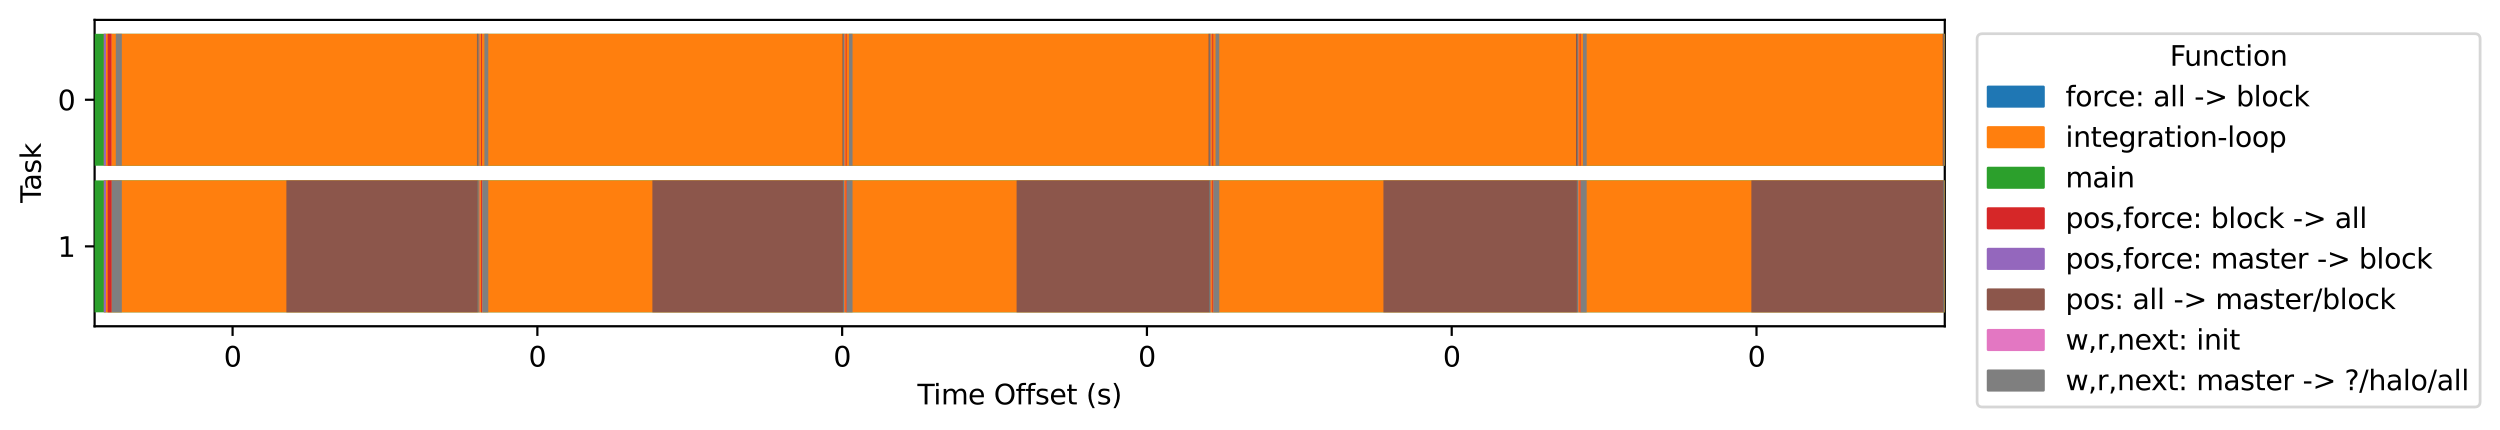 <?xml version="1.0" encoding="utf-8" standalone="no"?>
<!DOCTYPE svg PUBLIC "-//W3C//DTD SVG 1.1//EN"
  "http://www.w3.org/Graphics/SVG/1.1/DTD/svg11.dtd">
<svg xmlns:xlink="http://www.w3.org/1999/xlink" width="904.782pt" height="155.636pt" viewBox="0 0 904.782 155.636" xmlns="http://www.w3.org/2000/svg" version="1.1">
 <defs>
  <style type="text/css">*{stroke-linejoin: round; stroke-linecap: butt}</style>
 </defs>
 <g id="figure_1">
  <g id="patch_1">
   <path d="M 0 155.636 
L 904.782 155.636 
L 904.782 0 
L 0 0 
z
" style="fill: #ffffff"/>
  </g>
  <g id="axes_1">
   <g id="patch_2">
    <path d="M 34.241 118.08 
L 703.841 118.08 
L 703.841 7.2 
L 34.241 7.2 
z
" style="fill: #ffffff"/>
   </g>
   <g id="matplotlib.axis_1">
    <g id="xtick_1">
     <g id="line2d_1">
      <defs>
       <path id="mfeeb8e56d1" d="M 0 0 
L 0 3.5 
" style="stroke: #000000; stroke-width: 0.8"/>
      </defs>
      <g>
       <use xlink:href="#mfeeb8e56d1" x="84.176" y="118.08" style="stroke: #000000; stroke-width: 0.8"/>
      </g>
     </g>
     <g id="text_1">
      <!-- 0 -->
      <g transform="translate(80.995 132.678) scale(0.1 -0.1)">
       <defs>
        <path id="DejaVuSans-30" d="M 2034 4250 
Q 1547 4250 1301 3770 
Q 1056 3291 1056 2328 
Q 1056 1369 1301 889 
Q 1547 409 2034 409 
Q 2525 409 2770 889 
Q 3016 1369 3016 2328 
Q 3016 3291 2770 3770 
Q 2525 4250 2034 4250 
z
M 2034 4750 
Q 2819 4750 3233 4129 
Q 3647 3509 3647 2328 
Q 3647 1150 3233 529 
Q 2819 -91 2034 -91 
Q 1250 -91 836 529 
Q 422 1150 422 2328 
Q 422 3509 836 4129 
Q 1250 4750 2034 4750 
z
" transform="scale(0.016)"/>
       </defs>
       <use xlink:href="#DejaVuSans-30"/>
      </g>
     </g>
    </g>
    <g id="xtick_2">
     <g id="line2d_2">
      <g>
       <use xlink:href="#mfeeb8e56d1" x="194.48" y="118.08" style="stroke: #000000; stroke-width: 0.8"/>
      </g>
     </g>
     <g id="text_2">
      <!-- 0 -->
      <g transform="translate(191.299 132.678) scale(0.1 -0.1)">
       <use xlink:href="#DejaVuSans-30"/>
      </g>
     </g>
    </g>
    <g id="xtick_3">
     <g id="line2d_3">
      <g>
       <use xlink:href="#mfeeb8e56d1" x="304.785" y="118.08" style="stroke: #000000; stroke-width: 0.8"/>
      </g>
     </g>
     <g id="text_3">
      <!-- 0 -->
      <g transform="translate(301.604 132.678) scale(0.1 -0.1)">
       <use xlink:href="#DejaVuSans-30"/>
      </g>
     </g>
    </g>
    <g id="xtick_4">
     <g id="line2d_4">
      <g>
       <use xlink:href="#mfeeb8e56d1" x="415.09" y="118.08" style="stroke: #000000; stroke-width: 0.8"/>
      </g>
     </g>
     <g id="text_4">
      <!-- 0 -->
      <g transform="translate(411.909 132.678) scale(0.1 -0.1)">
       <use xlink:href="#DejaVuSans-30"/>
      </g>
     </g>
    </g>
    <g id="xtick_5">
     <g id="line2d_5">
      <g>
       <use xlink:href="#mfeeb8e56d1" x="525.395" y="118.08" style="stroke: #000000; stroke-width: 0.8"/>
      </g>
     </g>
     <g id="text_5">
      <!-- 0 -->
      <g transform="translate(522.213 132.678) scale(0.1 -0.1)">
       <use xlink:href="#DejaVuSans-30"/>
      </g>
     </g>
    </g>
    <g id="xtick_6">
     <g id="line2d_6">
      <g>
       <use xlink:href="#mfeeb8e56d1" x="635.699" y="118.08" style="stroke: #000000; stroke-width: 0.8"/>
      </g>
     </g>
     <g id="text_6">
      <!-- 0 -->
      <g transform="translate(632.518 132.678) scale(0.1 -0.1)">
       <use xlink:href="#DejaVuSans-30"/>
      </g>
     </g>
    </g>
    <g id="text_7">
     <!-- Time Offset (s) -->
     <g transform="translate(332.025 146.357) scale(0.1 -0.1)">
      <defs>
       <path id="DejaVuSans-54" d="M -19 4666 
L 3928 4666 
L 3928 4134 
L 2272 4134 
L 2272 0 
L 1638 0 
L 1638 4134 
L -19 4134 
L -19 4666 
z
" transform="scale(0.016)"/>
       <path id="DejaVuSans-69" d="M 603 3500 
L 1178 3500 
L 1178 0 
L 603 0 
L 603 3500 
z
M 603 4863 
L 1178 4863 
L 1178 4134 
L 603 4134 
L 603 4863 
z
" transform="scale(0.016)"/>
       <path id="DejaVuSans-6d" d="M 3328 2828 
Q 3544 3216 3844 3400 
Q 4144 3584 4550 3584 
Q 5097 3584 5394 3201 
Q 5691 2819 5691 2113 
L 5691 0 
L 5113 0 
L 5113 2094 
Q 5113 2597 4934 2840 
Q 4756 3084 4391 3084 
Q 3944 3084 3684 2787 
Q 3425 2491 3425 1978 
L 3425 0 
L 2847 0 
L 2847 2094 
Q 2847 2600 2669 2842 
Q 2491 3084 2119 3084 
Q 1678 3084 1418 2786 
Q 1159 2488 1159 1978 
L 1159 0 
L 581 0 
L 581 3500 
L 1159 3500 
L 1159 2956 
Q 1356 3278 1631 3431 
Q 1906 3584 2284 3584 
Q 2666 3584 2933 3390 
Q 3200 3197 3328 2828 
z
" transform="scale(0.016)"/>
       <path id="DejaVuSans-65" d="M 3597 1894 
L 3597 1613 
L 953 1613 
Q 991 1019 1311 708 
Q 1631 397 2203 397 
Q 2534 397 2845 478 
Q 3156 559 3463 722 
L 3463 178 
Q 3153 47 2828 -22 
Q 2503 -91 2169 -91 
Q 1331 -91 842 396 
Q 353 884 353 1716 
Q 353 2575 817 3079 
Q 1281 3584 2069 3584 
Q 2775 3584 3186 3129 
Q 3597 2675 3597 1894 
z
M 3022 2063 
Q 3016 2534 2758 2815 
Q 2500 3097 2075 3097 
Q 1594 3097 1305 2825 
Q 1016 2553 972 2059 
L 3022 2063 
z
" transform="scale(0.016)"/>
       <path id="DejaVuSans-20" transform="scale(0.016)"/>
       <path id="DejaVuSans-4f" d="M 2522 4238 
Q 1834 4238 1429 3725 
Q 1025 3213 1025 2328 
Q 1025 1447 1429 934 
Q 1834 422 2522 422 
Q 3209 422 3611 934 
Q 4013 1447 4013 2328 
Q 4013 3213 3611 3725 
Q 3209 4238 2522 4238 
z
M 2522 4750 
Q 3503 4750 4090 4092 
Q 4678 3434 4678 2328 
Q 4678 1225 4090 567 
Q 3503 -91 2522 -91 
Q 1538 -91 948 565 
Q 359 1222 359 2328 
Q 359 3434 948 4092 
Q 1538 4750 2522 4750 
z
" transform="scale(0.016)"/>
       <path id="DejaVuSans-66" d="M 2375 4863 
L 2375 4384 
L 1825 4384 
Q 1516 4384 1395 4259 
Q 1275 4134 1275 3809 
L 1275 3500 
L 2222 3500 
L 2222 3053 
L 1275 3053 
L 1275 0 
L 697 0 
L 697 3053 
L 147 3053 
L 147 3500 
L 697 3500 
L 697 3744 
Q 697 4328 969 4595 
Q 1241 4863 1831 4863 
L 2375 4863 
z
" transform="scale(0.016)"/>
       <path id="DejaVuSans-73" d="M 2834 3397 
L 2834 2853 
Q 2591 2978 2328 3040 
Q 2066 3103 1784 3103 
Q 1356 3103 1142 2972 
Q 928 2841 928 2578 
Q 928 2378 1081 2264 
Q 1234 2150 1697 2047 
L 1894 2003 
Q 2506 1872 2764 1633 
Q 3022 1394 3022 966 
Q 3022 478 2636 193 
Q 2250 -91 1575 -91 
Q 1294 -91 989 -36 
Q 684 19 347 128 
L 347 722 
Q 666 556 975 473 
Q 1284 391 1588 391 
Q 1994 391 2212 530 
Q 2431 669 2431 922 
Q 2431 1156 2273 1281 
Q 2116 1406 1581 1522 
L 1381 1569 
Q 847 1681 609 1914 
Q 372 2147 372 2553 
Q 372 3047 722 3315 
Q 1072 3584 1716 3584 
Q 2034 3584 2315 3537 
Q 2597 3491 2834 3397 
z
" transform="scale(0.016)"/>
       <path id="DejaVuSans-74" d="M 1172 4494 
L 1172 3500 
L 2356 3500 
L 2356 3053 
L 1172 3053 
L 1172 1153 
Q 1172 725 1289 603 
Q 1406 481 1766 481 
L 2356 481 
L 2356 0 
L 1766 0 
Q 1100 0 847 248 
Q 594 497 594 1153 
L 594 3053 
L 172 3053 
L 172 3500 
L 594 3500 
L 594 4494 
L 1172 4494 
z
" transform="scale(0.016)"/>
       <path id="DejaVuSans-28" d="M 1984 4856 
Q 1566 4138 1362 3434 
Q 1159 2731 1159 2009 
Q 1159 1288 1364 580 
Q 1569 -128 1984 -844 
L 1484 -844 
Q 1016 -109 783 600 
Q 550 1309 550 2009 
Q 550 2706 781 3412 
Q 1013 4119 1484 4856 
L 1984 4856 
z
" transform="scale(0.016)"/>
       <path id="DejaVuSans-29" d="M 513 4856 
L 1013 4856 
Q 1481 4119 1714 3412 
Q 1947 2706 1947 2009 
Q 1947 1309 1714 600 
Q 1481 -109 1013 -844 
L 513 -844 
Q 928 -128 1133 580 
Q 1338 1288 1338 2009 
Q 1338 2731 1133 3434 
Q 928 4138 513 4856 
z
" transform="scale(0.016)"/>
      </defs>
      <use xlink:href="#DejaVuSans-54"/>
      <use xlink:href="#DejaVuSans-69" x="57.959"/>
      <use xlink:href="#DejaVuSans-6d" x="85.742"/>
      <use xlink:href="#DejaVuSans-65" x="183.154"/>
      <use xlink:href="#DejaVuSans-20" x="244.678"/>
      <use xlink:href="#DejaVuSans-4f" x="276.465"/>
      <use xlink:href="#DejaVuSans-66" x="355.176"/>
      <use xlink:href="#DejaVuSans-66" x="390.381"/>
      <use xlink:href="#DejaVuSans-73" x="425.586"/>
      <use xlink:href="#DejaVuSans-65" x="477.686"/>
      <use xlink:href="#DejaVuSans-74" x="539.209"/>
      <use xlink:href="#DejaVuSans-20" x="578.418"/>
      <use xlink:href="#DejaVuSans-28" x="610.205"/>
      <use xlink:href="#DejaVuSans-73" x="649.219"/>
      <use xlink:href="#DejaVuSans-29" x="701.318"/>
     </g>
    </g>
   </g>
   <g id="matplotlib.axis_2">
    <g id="ytick_1">
     <g id="line2d_7">
      <defs>
       <path id="m873243b348" d="M 0 0 
L -3.5 0 
" style="stroke: #000000; stroke-width: 0.8"/>
      </defs>
      <g>
       <use xlink:href="#m873243b348" x="34.241" y="36.114" style="stroke: #000000; stroke-width: 0.8"/>
      </g>
     </g>
     <g id="text_8">
      <!-- 0 -->
      <g transform="translate(20.878 39.913) scale(0.1 -0.1)">
       <use xlink:href="#DejaVuSans-30"/>
      </g>
     </g>
    </g>
    <g id="ytick_2">
     <g id="line2d_8">
      <g>
       <use xlink:href="#m873243b348" x="34.241" y="89.166" style="stroke: #000000; stroke-width: 0.8"/>
      </g>
     </g>
     <g id="text_9">
      <!-- 1 -->
      <g transform="translate(20.878 92.966) scale(0.1 -0.1)">
       <defs>
        <path id="DejaVuSans-31" d="M 794 531 
L 1825 531 
L 1825 4091 
L 703 3866 
L 703 4441 
L 1819 4666 
L 2450 4666 
L 2450 531 
L 3481 531 
L 3481 0 
L 794 0 
L 794 531 
z
" transform="scale(0.016)"/>
       </defs>
       <use xlink:href="#DejaVuSans-31"/>
      </g>
     </g>
    </g>
    <g id="text_10">
     <!-- Task -->
     <g transform="translate(14.798 73.433) rotate(-90) scale(0.1 -0.1)">
      <defs>
       <path id="DejaVuSans-61" d="M 2194 1759 
Q 1497 1759 1228 1600 
Q 959 1441 959 1056 
Q 959 750 1161 570 
Q 1363 391 1709 391 
Q 2188 391 2477 730 
Q 2766 1069 2766 1631 
L 2766 1759 
L 2194 1759 
z
M 3341 1997 
L 3341 0 
L 2766 0 
L 2766 531 
Q 2569 213 2275 61 
Q 1981 -91 1556 -91 
Q 1019 -91 701 211 
Q 384 513 384 1019 
Q 384 1609 779 1909 
Q 1175 2209 1959 2209 
L 2766 2209 
L 2766 2266 
Q 2766 2663 2505 2880 
Q 2244 3097 1772 3097 
Q 1472 3097 1187 3025 
Q 903 2953 641 2809 
L 641 3341 
Q 956 3463 1253 3523 
Q 1550 3584 1831 3584 
Q 2591 3584 2966 3190 
Q 3341 2797 3341 1997 
z
" transform="scale(0.016)"/>
       <path id="DejaVuSans-6b" d="M 581 4863 
L 1159 4863 
L 1159 1991 
L 2875 3500 
L 3609 3500 
L 1753 1863 
L 3688 0 
L 2938 0 
L 1159 1709 
L 1159 0 
L 581 0 
L 581 4863 
z
" transform="scale(0.016)"/>
      </defs>
      <use xlink:href="#DejaVuSans-54"/>
      <use xlink:href="#DejaVuSans-61" x="44.584"/>
      <use xlink:href="#DejaVuSans-73" x="105.863"/>
      <use xlink:href="#DejaVuSans-6b" x="157.963"/>
     </g>
    </g>
   </g>
   <g id="patch_3">
    <path d="M 34.241 118.08 
L 34.241 7.2 
" style="fill: none; stroke: #000000; stroke-width: 0.8; stroke-linejoin: miter; stroke-linecap: square"/>
   </g>
   <g id="patch_4">
    <path d="M 703.841 118.08 
L 703.841 7.2 
" style="fill: none; stroke: #000000; stroke-width: 0.8; stroke-linejoin: miter; stroke-linecap: square"/>
   </g>
   <g id="patch_5">
    <path d="M 34.24 118.08 
L 703.84 118.08 
" style="fill: none; stroke: #000000; stroke-width: 0.8; stroke-linejoin: miter; stroke-linecap: square"/>
   </g>
   <g id="patch_6">
    <path d="M 34.24 7.2 
L 703.84 7.2 
" style="fill: none; stroke: #000000; stroke-width: 0.8; stroke-linejoin: miter; stroke-linecap: square"/>
   </g>
   <g id="legend_1">
    <g id="patch_7">
     <path d="M 717.537 147.303 
L 895.582 147.303 
Q 897.582 147.303 897.582 145.303 
L 897.582 14.2 
Q 897.582 12.2 895.582 12.2 
L 717.537 12.2 
Q 715.537 12.2 715.537 14.2 
L 715.537 145.303 
Q 715.537 147.303 717.537 147.303 
z
" style="fill: #ffffff; opacity: 0.8; stroke: #cccccc; stroke-linejoin: miter"/>
    </g>
    <g id="text_11">
     <!-- Function -->
     <g transform="translate(785.294 23.798) scale(0.1 -0.1)">
      <defs>
       <path id="DejaVuSans-46" d="M 628 4666 
L 3309 4666 
L 3309 4134 
L 1259 4134 
L 1259 2759 
L 3109 2759 
L 3109 2228 
L 1259 2228 
L 1259 0 
L 628 0 
L 628 4666 
z
" transform="scale(0.016)"/>
       <path id="DejaVuSans-75" d="M 544 1381 
L 544 3500 
L 1119 3500 
L 1119 1403 
Q 1119 906 1312 657 
Q 1506 409 1894 409 
Q 2359 409 2629 706 
Q 2900 1003 2900 1516 
L 2900 3500 
L 3475 3500 
L 3475 0 
L 2900 0 
L 2900 538 
Q 2691 219 2414 64 
Q 2138 -91 1772 -91 
Q 1169 -91 856 284 
Q 544 659 544 1381 
z
M 1991 3584 
L 1991 3584 
z
" transform="scale(0.016)"/>
       <path id="DejaVuSans-6e" d="M 3513 2113 
L 3513 0 
L 2938 0 
L 2938 2094 
Q 2938 2591 2744 2837 
Q 2550 3084 2163 3084 
Q 1697 3084 1428 2787 
Q 1159 2491 1159 1978 
L 1159 0 
L 581 0 
L 581 3500 
L 1159 3500 
L 1159 2956 
Q 1366 3272 1645 3428 
Q 1925 3584 2291 3584 
Q 2894 3584 3203 3211 
Q 3513 2838 3513 2113 
z
" transform="scale(0.016)"/>
       <path id="DejaVuSans-63" d="M 3122 3366 
L 3122 2828 
Q 2878 2963 2633 3030 
Q 2388 3097 2138 3097 
Q 1578 3097 1268 2742 
Q 959 2388 959 1747 
Q 959 1106 1268 751 
Q 1578 397 2138 397 
Q 2388 397 2633 464 
Q 2878 531 3122 666 
L 3122 134 
Q 2881 22 2623 -34 
Q 2366 -91 2075 -91 
Q 1284 -91 818 406 
Q 353 903 353 1747 
Q 353 2603 823 3093 
Q 1294 3584 2113 3584 
Q 2378 3584 2631 3529 
Q 2884 3475 3122 3366 
z
" transform="scale(0.016)"/>
       <path id="DejaVuSans-6f" d="M 1959 3097 
Q 1497 3097 1228 2736 
Q 959 2375 959 1747 
Q 959 1119 1226 758 
Q 1494 397 1959 397 
Q 2419 397 2687 759 
Q 2956 1122 2956 1747 
Q 2956 2369 2687 2733 
Q 2419 3097 1959 3097 
z
M 1959 3584 
Q 2709 3584 3137 3096 
Q 3566 2609 3566 1747 
Q 3566 888 3137 398 
Q 2709 -91 1959 -91 
Q 1206 -91 779 398 
Q 353 888 353 1747 
Q 353 2609 779 3096 
Q 1206 3584 1959 3584 
z
" transform="scale(0.016)"/>
      </defs>
      <use xlink:href="#DejaVuSans-46"/>
      <use xlink:href="#DejaVuSans-75" x="52.02"/>
      <use xlink:href="#DejaVuSans-6e" x="115.398"/>
      <use xlink:href="#DejaVuSans-63" x="178.777"/>
      <use xlink:href="#DejaVuSans-74" x="233.758"/>
      <use xlink:href="#DejaVuSans-69" x="272.967"/>
      <use xlink:href="#DejaVuSans-6f" x="300.75"/>
      <use xlink:href="#DejaVuSans-6e" x="361.932"/>
     </g>
    </g>
    <g id="patch_8">
     <path d="M 719.537 38.477 
L 739.537 38.477 
L 739.537 31.477 
L 719.537 31.477 
z
" style="fill: #1f77b4; stroke: #1f77b4; stroke-linejoin: miter"/>
    </g>
    <g id="text_12">
     <!-- force: all -&gt; block -->
     <g transform="translate(747.537 38.477) scale(0.1 -0.1)">
      <defs>
       <path id="DejaVuSans-72" d="M 2631 2963 
Q 2534 3019 2420 3045 
Q 2306 3072 2169 3072 
Q 1681 3072 1420 2755 
Q 1159 2438 1159 1844 
L 1159 0 
L 581 0 
L 581 3500 
L 1159 3500 
L 1159 2956 
Q 1341 3275 1631 3429 
Q 1922 3584 2338 3584 
Q 2397 3584 2469 3576 
Q 2541 3569 2628 3553 
L 2631 2963 
z
" transform="scale(0.016)"/>
       <path id="DejaVuSans-3a" d="M 750 794 
L 1409 794 
L 1409 0 
L 750 0 
L 750 794 
z
M 750 3309 
L 1409 3309 
L 1409 2516 
L 750 2516 
L 750 3309 
z
" transform="scale(0.016)"/>
       <path id="DejaVuSans-6c" d="M 603 4863 
L 1178 4863 
L 1178 0 
L 603 0 
L 603 4863 
z
" transform="scale(0.016)"/>
       <path id="DejaVuSans-2d" d="M 313 2009 
L 1997 2009 
L 1997 1497 
L 313 1497 
L 313 2009 
z
" transform="scale(0.016)"/>
       <path id="DejaVuSans-3e" d="M 678 3150 
L 678 3719 
L 4684 2266 
L 4684 1747 
L 678 294 
L 678 863 
L 3897 2003 
L 678 3150 
z
" transform="scale(0.016)"/>
       <path id="DejaVuSans-62" d="M 3116 1747 
Q 3116 2381 2855 2742 
Q 2594 3103 2138 3103 
Q 1681 3103 1420 2742 
Q 1159 2381 1159 1747 
Q 1159 1113 1420 752 
Q 1681 391 2138 391 
Q 2594 391 2855 752 
Q 3116 1113 3116 1747 
z
M 1159 2969 
Q 1341 3281 1617 3432 
Q 1894 3584 2278 3584 
Q 2916 3584 3314 3078 
Q 3713 2572 3713 1747 
Q 3713 922 3314 415 
Q 2916 -91 2278 -91 
Q 1894 -91 1617 61 
Q 1341 213 1159 525 
L 1159 0 
L 581 0 
L 581 4863 
L 1159 4863 
L 1159 2969 
z
" transform="scale(0.016)"/>
      </defs>
      <use xlink:href="#DejaVuSans-66"/>
      <use xlink:href="#DejaVuSans-6f" x="35.205"/>
      <use xlink:href="#DejaVuSans-72" x="96.387"/>
      <use xlink:href="#DejaVuSans-63" x="135.25"/>
      <use xlink:href="#DejaVuSans-65" x="190.23"/>
      <use xlink:href="#DejaVuSans-3a" x="251.754"/>
      <use xlink:href="#DejaVuSans-20" x="285.445"/>
      <use xlink:href="#DejaVuSans-61" x="317.232"/>
      <use xlink:href="#DejaVuSans-6c" x="378.512"/>
      <use xlink:href="#DejaVuSans-6c" x="406.295"/>
      <use xlink:href="#DejaVuSans-20" x="434.078"/>
      <use xlink:href="#DejaVuSans-2d" x="465.865"/>
      <use xlink:href="#DejaVuSans-3e" x="501.949"/>
      <use xlink:href="#DejaVuSans-20" x="585.738"/>
      <use xlink:href="#DejaVuSans-62" x="617.525"/>
      <use xlink:href="#DejaVuSans-6c" x="681.002"/>
      <use xlink:href="#DejaVuSans-6f" x="708.785"/>
      <use xlink:href="#DejaVuSans-63" x="769.967"/>
      <use xlink:href="#DejaVuSans-6b" x="824.947"/>
     </g>
    </g>
    <g id="patch_9">
     <path d="M 719.537 53.155 
L 739.537 53.155 
L 739.537 46.155 
L 719.537 46.155 
z
" style="fill: #ff7f0e; stroke: #ff7f0e; stroke-linejoin: miter"/>
    </g>
    <g id="text_13">
     <!-- integration-loop -->
     <g transform="translate(747.537 53.155) scale(0.1 -0.1)">
      <defs>
       <path id="DejaVuSans-67" d="M 2906 1791 
Q 2906 2416 2648 2759 
Q 2391 3103 1925 3103 
Q 1463 3103 1205 2759 
Q 947 2416 947 1791 
Q 947 1169 1205 825 
Q 1463 481 1925 481 
Q 2391 481 2648 825 
Q 2906 1169 2906 1791 
z
M 3481 434 
Q 3481 -459 3084 -895 
Q 2688 -1331 1869 -1331 
Q 1566 -1331 1297 -1286 
Q 1028 -1241 775 -1147 
L 775 -588 
Q 1028 -725 1275 -790 
Q 1522 -856 1778 -856 
Q 2344 -856 2625 -561 
Q 2906 -266 2906 331 
L 2906 616 
Q 2728 306 2450 153 
Q 2172 0 1784 0 
Q 1141 0 747 490 
Q 353 981 353 1791 
Q 353 2603 747 3093 
Q 1141 3584 1784 3584 
Q 2172 3584 2450 3431 
Q 2728 3278 2906 2969 
L 2906 3500 
L 3481 3500 
L 3481 434 
z
" transform="scale(0.016)"/>
       <path id="DejaVuSans-70" d="M 1159 525 
L 1159 -1331 
L 581 -1331 
L 581 3500 
L 1159 3500 
L 1159 2969 
Q 1341 3281 1617 3432 
Q 1894 3584 2278 3584 
Q 2916 3584 3314 3078 
Q 3713 2572 3713 1747 
Q 3713 922 3314 415 
Q 2916 -91 2278 -91 
Q 1894 -91 1617 61 
Q 1341 213 1159 525 
z
M 3116 1747 
Q 3116 2381 2855 2742 
Q 2594 3103 2138 3103 
Q 1681 3103 1420 2742 
Q 1159 2381 1159 1747 
Q 1159 1113 1420 752 
Q 1681 391 2138 391 
Q 2594 391 2855 752 
Q 3116 1113 3116 1747 
z
" transform="scale(0.016)"/>
      </defs>
      <use xlink:href="#DejaVuSans-69"/>
      <use xlink:href="#DejaVuSans-6e" x="27.783"/>
      <use xlink:href="#DejaVuSans-74" x="91.162"/>
      <use xlink:href="#DejaVuSans-65" x="130.371"/>
      <use xlink:href="#DejaVuSans-67" x="191.895"/>
      <use xlink:href="#DejaVuSans-72" x="255.371"/>
      <use xlink:href="#DejaVuSans-61" x="296.484"/>
      <use xlink:href="#DejaVuSans-74" x="357.764"/>
      <use xlink:href="#DejaVuSans-69" x="396.973"/>
      <use xlink:href="#DejaVuSans-6f" x="424.756"/>
      <use xlink:href="#DejaVuSans-6e" x="485.938"/>
      <use xlink:href="#DejaVuSans-2d" x="549.316"/>
      <use xlink:href="#DejaVuSans-6c" x="585.4"/>
      <use xlink:href="#DejaVuSans-6f" x="613.184"/>
      <use xlink:href="#DejaVuSans-6f" x="674.365"/>
      <use xlink:href="#DejaVuSans-70" x="735.547"/>
     </g>
    </g>
    <g id="patch_10">
     <path d="M 719.537 67.833 
L 739.537 67.833 
L 739.537 60.833 
L 719.537 60.833 
z
" style="fill: #2ca02c; stroke: #2ca02c; stroke-linejoin: miter"/>
    </g>
    <g id="text_14">
     <!-- main -->
     <g transform="translate(747.537 67.833) scale(0.1 -0.1)">
      <use xlink:href="#DejaVuSans-6d"/>
      <use xlink:href="#DejaVuSans-61" x="97.412"/>
      <use xlink:href="#DejaVuSans-69" x="158.691"/>
      <use xlink:href="#DejaVuSans-6e" x="186.475"/>
     </g>
    </g>
    <g id="patch_11">
     <path d="M 719.537 82.511 
L 739.537 82.511 
L 739.537 75.511 
L 719.537 75.511 
z
" style="fill: #d62728; stroke: #d62728; stroke-linejoin: miter"/>
    </g>
    <g id="text_15">
     <!-- pos,force: block -&gt; all -->
     <g transform="translate(747.537 82.511) scale(0.1 -0.1)">
      <defs>
       <path id="DejaVuSans-2c" d="M 750 794 
L 1409 794 
L 1409 256 
L 897 -744 
L 494 -744 
L 750 256 
L 750 794 
z
" transform="scale(0.016)"/>
      </defs>
      <use xlink:href="#DejaVuSans-70"/>
      <use xlink:href="#DejaVuSans-6f" x="63.477"/>
      <use xlink:href="#DejaVuSans-73" x="124.658"/>
      <use xlink:href="#DejaVuSans-2c" x="176.758"/>
      <use xlink:href="#DejaVuSans-66" x="208.545"/>
      <use xlink:href="#DejaVuSans-6f" x="243.75"/>
      <use xlink:href="#DejaVuSans-72" x="304.932"/>
      <use xlink:href="#DejaVuSans-63" x="343.795"/>
      <use xlink:href="#DejaVuSans-65" x="398.775"/>
      <use xlink:href="#DejaVuSans-3a" x="460.299"/>
      <use xlink:href="#DejaVuSans-20" x="493.99"/>
      <use xlink:href="#DejaVuSans-62" x="525.777"/>
      <use xlink:href="#DejaVuSans-6c" x="589.254"/>
      <use xlink:href="#DejaVuSans-6f" x="617.037"/>
      <use xlink:href="#DejaVuSans-63" x="678.219"/>
      <use xlink:href="#DejaVuSans-6b" x="733.199"/>
      <use xlink:href="#DejaVuSans-20" x="791.109"/>
      <use xlink:href="#DejaVuSans-2d" x="822.896"/>
      <use xlink:href="#DejaVuSans-3e" x="858.98"/>
      <use xlink:href="#DejaVuSans-20" x="942.77"/>
      <use xlink:href="#DejaVuSans-61" x="974.557"/>
      <use xlink:href="#DejaVuSans-6c" x="1035.836"/>
      <use xlink:href="#DejaVuSans-6c" x="1063.619"/>
     </g>
    </g>
    <g id="patch_12">
     <path d="M 719.537 97.189 
L 739.537 97.189 
L 739.537 90.189 
L 719.537 90.189 
z
" style="fill: #9467bd; stroke: #9467bd; stroke-linejoin: miter"/>
    </g>
    <g id="text_16">
     <!-- pos,force: master -&gt; block -->
     <g transform="translate(747.537 97.189) scale(0.1 -0.1)">
      <use xlink:href="#DejaVuSans-70"/>
      <use xlink:href="#DejaVuSans-6f" x="63.477"/>
      <use xlink:href="#DejaVuSans-73" x="124.658"/>
      <use xlink:href="#DejaVuSans-2c" x="176.758"/>
      <use xlink:href="#DejaVuSans-66" x="208.545"/>
      <use xlink:href="#DejaVuSans-6f" x="243.75"/>
      <use xlink:href="#DejaVuSans-72" x="304.932"/>
      <use xlink:href="#DejaVuSans-63" x="343.795"/>
      <use xlink:href="#DejaVuSans-65" x="398.775"/>
      <use xlink:href="#DejaVuSans-3a" x="460.299"/>
      <use xlink:href="#DejaVuSans-20" x="493.99"/>
      <use xlink:href="#DejaVuSans-6d" x="525.777"/>
      <use xlink:href="#DejaVuSans-61" x="623.189"/>
      <use xlink:href="#DejaVuSans-73" x="684.469"/>
      <use xlink:href="#DejaVuSans-74" x="736.568"/>
      <use xlink:href="#DejaVuSans-65" x="775.777"/>
      <use xlink:href="#DejaVuSans-72" x="837.301"/>
      <use xlink:href="#DejaVuSans-20" x="878.414"/>
      <use xlink:href="#DejaVuSans-2d" x="910.201"/>
      <use xlink:href="#DejaVuSans-3e" x="946.285"/>
      <use xlink:href="#DejaVuSans-20" x="1030.074"/>
      <use xlink:href="#DejaVuSans-62" x="1061.861"/>
      <use xlink:href="#DejaVuSans-6c" x="1125.338"/>
      <use xlink:href="#DejaVuSans-6f" x="1153.121"/>
      <use xlink:href="#DejaVuSans-63" x="1214.303"/>
      <use xlink:href="#DejaVuSans-6b" x="1269.283"/>
     </g>
    </g>
    <g id="patch_13">
     <path d="M 719.537 111.867 
L 739.537 111.867 
L 739.537 104.867 
L 719.537 104.867 
z
" style="fill: #8c564b; stroke: #8c564b; stroke-linejoin: miter"/>
    </g>
    <g id="text_17">
     <!-- pos: all -&gt; master/block -->
     <g transform="translate(747.537 111.867) scale(0.1 -0.1)">
      <defs>
       <path id="DejaVuSans-2f" d="M 1625 4666 
L 2156 4666 
L 531 -594 
L 0 -594 
L 1625 4666 
z
" transform="scale(0.016)"/>
      </defs>
      <use xlink:href="#DejaVuSans-70"/>
      <use xlink:href="#DejaVuSans-6f" x="63.477"/>
      <use xlink:href="#DejaVuSans-73" x="124.658"/>
      <use xlink:href="#DejaVuSans-3a" x="176.758"/>
      <use xlink:href="#DejaVuSans-20" x="210.449"/>
      <use xlink:href="#DejaVuSans-61" x="242.236"/>
      <use xlink:href="#DejaVuSans-6c" x="303.516"/>
      <use xlink:href="#DejaVuSans-6c" x="331.299"/>
      <use xlink:href="#DejaVuSans-20" x="359.082"/>
      <use xlink:href="#DejaVuSans-2d" x="390.869"/>
      <use xlink:href="#DejaVuSans-3e" x="426.953"/>
      <use xlink:href="#DejaVuSans-20" x="510.742"/>
      <use xlink:href="#DejaVuSans-6d" x="542.529"/>
      <use xlink:href="#DejaVuSans-61" x="639.941"/>
      <use xlink:href="#DejaVuSans-73" x="701.221"/>
      <use xlink:href="#DejaVuSans-74" x="753.32"/>
      <use xlink:href="#DejaVuSans-65" x="792.529"/>
      <use xlink:href="#DejaVuSans-72" x="854.053"/>
      <use xlink:href="#DejaVuSans-2f" x="895.166"/>
      <use xlink:href="#DejaVuSans-62" x="928.857"/>
      <use xlink:href="#DejaVuSans-6c" x="992.334"/>
      <use xlink:href="#DejaVuSans-6f" x="1020.117"/>
      <use xlink:href="#DejaVuSans-63" x="1081.299"/>
      <use xlink:href="#DejaVuSans-6b" x="1136.279"/>
     </g>
    </g>
    <g id="patch_14">
     <path d="M 719.537 126.545 
L 739.537 126.545 
L 739.537 119.545 
L 719.537 119.545 
z
" style="fill: #e377c2; stroke: #e377c2; stroke-linejoin: miter"/>
    </g>
    <g id="text_18">
     <!-- w,r,next: init -->
     <g transform="translate(747.537 126.545) scale(0.1 -0.1)">
      <defs>
       <path id="DejaVuSans-77" d="M 269 3500 
L 844 3500 
L 1563 769 
L 2278 3500 
L 2956 3500 
L 3675 769 
L 4391 3500 
L 4966 3500 
L 4050 0 
L 3372 0 
L 2619 2869 
L 1863 0 
L 1184 0 
L 269 3500 
z
" transform="scale(0.016)"/>
       <path id="DejaVuSans-78" d="M 3513 3500 
L 2247 1797 
L 3578 0 
L 2900 0 
L 1881 1375 
L 863 0 
L 184 0 
L 1544 1831 
L 300 3500 
L 978 3500 
L 1906 2253 
L 2834 3500 
L 3513 3500 
z
" transform="scale(0.016)"/>
      </defs>
      <use xlink:href="#DejaVuSans-77"/>
      <use xlink:href="#DejaVuSans-2c" x="81.787"/>
      <use xlink:href="#DejaVuSans-72" x="113.574"/>
      <use xlink:href="#DejaVuSans-2c" x="154.688"/>
      <use xlink:href="#DejaVuSans-6e" x="186.475"/>
      <use xlink:href="#DejaVuSans-65" x="249.854"/>
      <use xlink:href="#DejaVuSans-78" x="309.627"/>
      <use xlink:href="#DejaVuSans-74" x="368.807"/>
      <use xlink:href="#DejaVuSans-3a" x="408.016"/>
      <use xlink:href="#DejaVuSans-20" x="441.707"/>
      <use xlink:href="#DejaVuSans-69" x="473.494"/>
      <use xlink:href="#DejaVuSans-6e" x="501.277"/>
      <use xlink:href="#DejaVuSans-69" x="564.656"/>
      <use xlink:href="#DejaVuSans-74" x="592.439"/>
     </g>
    </g>
    <g id="patch_15">
     <path d="M 719.537 141.223 
L 739.537 141.223 
L 739.537 134.223 
L 719.537 134.223 
z
" style="fill: #7f7f7f; stroke: #7f7f7f; stroke-linejoin: miter"/>
    </g>
    <g id="text_19">
     <!-- w,r,next: master -&gt; ?/halo/all -->
     <g transform="translate(747.537 141.223) scale(0.1 -0.1)">
      <defs>
       <path id="DejaVuSans-3f" d="M 1222 794 
L 1856 794 
L 1856 0 
L 1222 0 
L 1222 794 
z
M 1838 1253 
L 1241 1253 
L 1241 1734 
Q 1241 2050 1328 2253 
Q 1416 2456 1697 2725 
L 1978 3003 
Q 2156 3169 2236 3316 
Q 2316 3463 2316 3616 
Q 2316 3894 2111 4066 
Q 1906 4238 1569 4238 
Q 1322 4238 1042 4128 
Q 763 4019 459 3809 
L 459 4397 
Q 753 4575 1054 4662 
Q 1356 4750 1678 4750 
Q 2253 4750 2601 4447 
Q 2950 4144 2950 3647 
Q 2950 3409 2837 3195 
Q 2725 2981 2444 2713 
L 2169 2444 
Q 2022 2297 1961 2214 
Q 1900 2131 1875 2053 
Q 1856 1988 1847 1894 
Q 1838 1800 1838 1638 
L 1838 1253 
z
" transform="scale(0.016)"/>
       <path id="DejaVuSans-68" d="M 3513 2113 
L 3513 0 
L 2938 0 
L 2938 2094 
Q 2938 2591 2744 2837 
Q 2550 3084 2163 3084 
Q 1697 3084 1428 2787 
Q 1159 2491 1159 1978 
L 1159 0 
L 581 0 
L 581 4863 
L 1159 4863 
L 1159 2956 
Q 1366 3272 1645 3428 
Q 1925 3584 2291 3584 
Q 2894 3584 3203 3211 
Q 3513 2838 3513 2113 
z
" transform="scale(0.016)"/>
      </defs>
      <use xlink:href="#DejaVuSans-77"/>
      <use xlink:href="#DejaVuSans-2c" x="81.787"/>
      <use xlink:href="#DejaVuSans-72" x="113.574"/>
      <use xlink:href="#DejaVuSans-2c" x="154.688"/>
      <use xlink:href="#DejaVuSans-6e" x="186.475"/>
      <use xlink:href="#DejaVuSans-65" x="249.854"/>
      <use xlink:href="#DejaVuSans-78" x="309.627"/>
      <use xlink:href="#DejaVuSans-74" x="368.807"/>
      <use xlink:href="#DejaVuSans-3a" x="408.016"/>
      <use xlink:href="#DejaVuSans-20" x="441.707"/>
      <use xlink:href="#DejaVuSans-6d" x="473.494"/>
      <use xlink:href="#DejaVuSans-61" x="570.906"/>
      <use xlink:href="#DejaVuSans-73" x="632.186"/>
      <use xlink:href="#DejaVuSans-74" x="684.285"/>
      <use xlink:href="#DejaVuSans-65" x="723.494"/>
      <use xlink:href="#DejaVuSans-72" x="785.018"/>
      <use xlink:href="#DejaVuSans-20" x="826.131"/>
      <use xlink:href="#DejaVuSans-2d" x="857.918"/>
      <use xlink:href="#DejaVuSans-3e" x="894.002"/>
      <use xlink:href="#DejaVuSans-20" x="977.791"/>
      <use xlink:href="#DejaVuSans-3f" x="1009.578"/>
      <use xlink:href="#DejaVuSans-2f" x="1062.654"/>
      <use xlink:href="#DejaVuSans-68" x="1096.346"/>
      <use xlink:href="#DejaVuSans-61" x="1159.725"/>
      <use xlink:href="#DejaVuSans-6c" x="1221.004"/>
      <use xlink:href="#DejaVuSans-6f" x="1248.787"/>
      <use xlink:href="#DejaVuSans-2f" x="1309.969"/>
      <use xlink:href="#DejaVuSans-61" x="1343.66"/>
      <use xlink:href="#DejaVuSans-6c" x="1404.939"/>
      <use xlink:href="#DejaVuSans-6c" x="1432.723"/>
     </g>
    </g>
   </g>
   <g id="BrokenBarHCollection_1">
    <path d="M 34.24 65.293 
L 34.24 113.04 
L 703.84 113.04 
L 703.84 65.293 
L 34.24 65.293 
z
" clip-path="url(#p320f9272a1)" style="fill: #2ca02c"/>
   </g>
   <g id="BrokenBarHCollection_2">
    <path d="M 34.301 12.24 
L 34.301 59.987 
L 703.834 59.987 
L 703.834 12.24 
L 34.301 12.24 
z
" clip-path="url(#p320f9272a1)" style="fill: #2ca02c"/>
   </g>
   <g id="BrokenBarHCollection_3">
    <path d="M 37.572 12.24 
L 37.572 59.987 
L 703.818 59.987 
L 703.818 12.24 
L 37.572 12.24 
z
" clip-path="url(#p320f9272a1)" style="fill: #ff7f0e"/>
   </g>
   <g id="BrokenBarHCollection_4">
    <path d="M 37.572 12.24 
L 37.572 59.987 
L 38.332 59.987 
L 38.332 12.24 
L 37.572 12.24 
z
" clip-path="url(#p320f9272a1)" style="fill: #9467bd"/>
   </g>
   <g id="BrokenBarHCollection_5">
    <path d="M 37.578 65.293 
L 37.578 113.04 
L 703.834 113.04 
L 703.834 65.293 
L 37.578 65.293 
z
" clip-path="url(#p320f9272a1)" style="fill: #ff7f0e"/>
   </g>
   <g id="BrokenBarHCollection_6">
    <path d="M 37.578 65.293 
L 37.578 113.04 
L 38.332 113.04 
L 38.332 65.293 
L 37.578 65.293 
z
" clip-path="url(#p320f9272a1)" style="fill: #9467bd"/>
   </g>
   <g id="BrokenBarHCollection_7">
    <path d="M 38.967 12.24 
L 38.967 59.987 
L 40.352 59.987 
L 40.352 12.24 
L 38.967 12.24 
z
" clip-path="url(#p320f9272a1)" style="fill: #d62728"/>
   </g>
   <g id="BrokenBarHCollection_8">
    <path d="M 38.973 65.293 
L 38.973 113.04 
L 40.418 113.04 
L 40.418 65.293 
L 38.973 65.293 
z
" clip-path="url(#p320f9272a1)" style="fill: #d62728"/>
   </g>
   <g id="BrokenBarHCollection_9">
    <path d="M 40.352 12.24 
L 40.352 59.987 
L 40.408 59.987 
L 40.408 12.24 
L 40.352 12.24 
z
" clip-path="url(#p320f9272a1)" style="fill: #e377c2"/>
   </g>
   <g id="BrokenBarHCollection_10">
    <path d="M 40.418 65.293 
L 40.418 113.04 
L 40.424 113.04 
L 40.424 65.293 
L 40.418 65.293 
z
" clip-path="url(#p320f9272a1)" style="fill: #e377c2"/>
   </g>
   <g id="BrokenBarHCollection_11">
    <path d="M 40.428 65.293 
L 40.428 113.04 
L 44.09 113.04 
L 44.09 65.293 
L 40.428 65.293 
z
" clip-path="url(#p320f9272a1)" style="fill: #7f7f7f"/>
   </g>
   <g id="BrokenBarHCollection_12">
    <path d="M 41.912 12.24 
L 41.912 59.987 
L 44.09 59.987 
L 44.09 12.24 
L 41.912 12.24 
z
" clip-path="url(#p320f9272a1)" style="fill: #7f7f7f"/>
   </g>
   <g id="BrokenBarHCollection_13">
    <path d="M 103.645 65.293 
L 103.645 113.04 
L 172.877 113.04 
L 172.877 65.293 
L 103.645 65.293 
z
" clip-path="url(#p320f9272a1)" style="fill: #8c564b"/>
   </g>
   <g id="BrokenBarHCollection_14">
    <path d="M 172.607 12.24 
L 172.607 59.987 
L 172.91 59.987 
L 172.91 12.24 
L 172.607 12.24 
z
" clip-path="url(#p320f9272a1)" style="fill: #8c564b"/>
   </g>
   <g id="BrokenBarHCollection_15">
    <path d="M 172.877 65.293 
L 172.877 113.04 
L 173.164 113.04 
L 173.164 65.293 
L 172.877 65.293 
z
" clip-path="url(#p320f9272a1)" style="fill: #1f77b4"/>
   </g>
   <g id="BrokenBarHCollection_16">
    <path d="M 172.91 12.24 
L 172.91 59.987 
L 173.152 59.987 
L 173.152 12.24 
L 172.91 12.24 
z
" clip-path="url(#p320f9272a1)" style="fill: #1f77b4"/>
   </g>
   <g id="BrokenBarHCollection_17">
    <path d="M 173.539 65.293 
L 173.539 113.04 
L 173.682 113.04 
L 173.682 65.293 
L 173.539 65.293 
z
" clip-path="url(#p320f9272a1)" style="fill: #9467bd"/>
   </g>
   <g id="BrokenBarHCollection_18">
    <path d="M 173.561 12.24 
L 173.561 59.987 
L 173.682 59.987 
L 173.682 12.24 
L 173.561 12.24 
z
" clip-path="url(#p320f9272a1)" style="fill: #9467bd"/>
   </g>
   <g id="BrokenBarHCollection_19">
    <path d="M 174.129 12.24 
L 174.129 59.987 
L 174.449 59.987 
L 174.449 12.24 
L 174.129 12.24 
z
" clip-path="url(#p320f9272a1)" style="fill: #d62728"/>
   </g>
   <g id="BrokenBarHCollection_20">
    <path d="M 174.135 65.293 
L 174.135 113.04 
L 174.449 113.04 
L 174.449 65.293 
L 174.135 65.293 
z
" clip-path="url(#p320f9272a1)" style="fill: #d62728"/>
   </g>
   <g id="BrokenBarHCollection_21">
    <path d="M 174.449 65.293 
L 174.449 113.04 
L 174.543 113.04 
L 174.543 65.293 
L 174.449 65.293 
z
" clip-path="url(#p320f9272a1)" style="fill: #e377c2"/>
   </g>
   <g id="BrokenBarHCollection_22">
    <path d="M 174.449 12.24 
L 174.449 59.987 
L 174.459 59.987 
L 174.459 12.24 
L 174.449 12.24 
z
" clip-path="url(#p320f9272a1)" style="fill: #e377c2"/>
   </g>
   <g id="BrokenBarHCollection_23">
    <path d="M 174.543 65.293 
L 174.543 113.04 
L 176.717 113.04 
L 176.717 65.293 
L 174.543 65.293 
z
" clip-path="url(#p320f9272a1)" style="fill: #7f7f7f"/>
   </g>
   <g id="BrokenBarHCollection_24">
    <path d="M 175.305 12.24 
L 175.305 59.987 
L 176.717 59.987 
L 176.717 12.24 
L 175.305 12.24 
z
" clip-path="url(#p320f9272a1)" style="fill: #7f7f7f"/>
   </g>
   <g id="BrokenBarHCollection_25">
    <path d="M 236.104 65.293 
L 236.104 113.04 
L 305.078 113.04 
L 305.078 65.293 
L 236.104 65.293 
z
" clip-path="url(#p320f9272a1)" style="fill: #8c564b"/>
   </g>
   <g id="BrokenBarHCollection_26">
    <path d="M 304.879 12.24 
L 304.879 59.987 
L 305.105 59.987 
L 305.105 12.24 
L 304.879 12.24 
z
" clip-path="url(#p320f9272a1)" style="fill: #8c564b"/>
   </g>
   <g id="BrokenBarHCollection_27">
    <path d="M 305.078 65.293 
L 305.078 113.04 
L 305.332 113.04 
L 305.332 65.293 
L 305.078 65.293 
z
" clip-path="url(#p320f9272a1)" style="fill: #1f77b4"/>
   </g>
   <g id="BrokenBarHCollection_28">
    <path d="M 305.105 12.24 
L 305.105 59.987 
L 305.32 59.987 
L 305.32 12.24 
L 305.105 12.24 
z
" clip-path="url(#p320f9272a1)" style="fill: #1f77b4"/>
   </g>
   <g id="BrokenBarHCollection_29">
    <path d="M 305.502 12.24 
L 305.502 59.987 
L 305.635 59.987 
L 305.635 12.24 
L 305.502 12.24 
z
" clip-path="url(#p320f9272a1)" style="fill: #9467bd"/>
   </g>
   <g id="BrokenBarHCollection_30">
    <path d="M 305.512 65.293 
L 305.512 113.04 
L 305.629 113.04 
L 305.629 65.293 
L 305.512 65.293 
z
" clip-path="url(#p320f9272a1)" style="fill: #9467bd"/>
   </g>
   <g id="BrokenBarHCollection_31">
    <path d="M 306.08 12.24 
L 306.08 59.987 
L 306.395 59.987 
L 306.395 12.24 
L 306.08 12.24 
z
" clip-path="url(#p320f9272a1)" style="fill: #d62728"/>
   </g>
   <g id="BrokenBarHCollection_32">
    <path d="M 306.08 65.293 
L 306.08 113.04 
L 306.395 113.04 
L 306.395 65.293 
L 306.08 65.293 
z
" clip-path="url(#p320f9272a1)" style="fill: #d62728"/>
   </g>
   <g id="BrokenBarHCollection_33">
    <path d="M 306.395 65.293 
L 306.395 113.04 
L 306.467 113.04 
L 306.467 65.293 
L 306.395 65.293 
z
" clip-path="url(#p320f9272a1)" style="fill: #e377c2"/>
   </g>
   <g id="BrokenBarHCollection_34">
    <path d="M 306.395 12.24 
L 306.395 59.987 
L 306.406 59.987 
L 306.406 12.24 
L 306.395 12.24 
z
" clip-path="url(#p320f9272a1)" style="fill: #e377c2"/>
   </g>
   <g id="BrokenBarHCollection_35">
    <path d="M 306.467 65.293 
L 306.467 113.04 
L 308.547 113.04 
L 308.547 65.293 
L 306.467 65.293 
z
" clip-path="url(#p320f9272a1)" style="fill: #7f7f7f"/>
   </g>
   <g id="BrokenBarHCollection_36">
    <path d="M 307.25 12.24 
L 307.25 59.987 
L 308.547 59.987 
L 308.547 12.24 
L 307.25 12.24 
z
" clip-path="url(#p320f9272a1)" style="fill: #7f7f7f"/>
   </g>
   <g id="BrokenBarHCollection_37">
    <path d="M 367.918 65.293 
L 367.918 113.04 
L 437.736 113.04 
L 437.736 65.293 
L 367.918 65.293 
z
" clip-path="url(#p320f9272a1)" style="fill: #8c564b"/>
   </g>
   <g id="BrokenBarHCollection_38">
    <path d="M 437.377 12.24 
L 437.377 59.987 
L 437.773 59.987 
L 437.773 12.24 
L 437.377 12.24 
z
" clip-path="url(#p320f9272a1)" style="fill: #8c564b"/>
   </g>
   <g id="BrokenBarHCollection_39">
    <path d="M 437.736 65.293 
L 437.736 113.04 
L 438.006 113.04 
L 438.006 65.293 
L 437.736 65.293 
z
" clip-path="url(#p320f9272a1)" style="fill: #1f77b4"/>
   </g>
   <g id="BrokenBarHCollection_40">
    <path d="M 437.773 12.24 
L 437.773 59.987 
L 437.994 59.987 
L 437.994 12.24 
L 437.773 12.24 
z
" clip-path="url(#p320f9272a1)" style="fill: #1f77b4"/>
   </g>
   <g id="BrokenBarHCollection_41">
    <path d="M 438.176 12.24 
L 438.176 59.987 
L 438.309 59.987 
L 438.309 12.24 
L 438.176 12.24 
z
" clip-path="url(#p320f9272a1)" style="fill: #9467bd"/>
   </g>
   <g id="BrokenBarHCollection_42">
    <path d="M 438.188 65.293 
L 438.188 113.04 
L 438.309 113.04 
L 438.309 65.293 
L 438.188 65.293 
z
" clip-path="url(#p320f9272a1)" style="fill: #9467bd"/>
   </g>
   <g id="BrokenBarHCollection_43">
    <path d="M 438.762 12.24 
L 438.762 59.987 
L 439.08 59.987 
L 439.08 12.24 
L 438.762 12.24 
z
" clip-path="url(#p320f9272a1)" style="fill: #d62728"/>
   </g>
   <g id="BrokenBarHCollection_44">
    <path d="M 438.762 65.293 
L 438.762 113.04 
L 439.08 113.04 
L 439.08 65.293 
L 438.762 65.293 
z
" clip-path="url(#p320f9272a1)" style="fill: #d62728"/>
   </g>
   <g id="BrokenBarHCollection_45">
    <path d="M 439.08 65.293 
L 439.08 113.04 
L 439.146 113.04 
L 439.146 65.293 
L 439.08 65.293 
z
" clip-path="url(#p320f9272a1)" style="fill: #e377c2"/>
   </g>
   <g id="BrokenBarHCollection_46">
    <path d="M 439.08 12.24 
L 439.08 59.987 
L 439.086 59.987 
L 439.086 12.24 
L 439.08 12.24 
z
" clip-path="url(#p320f9272a1)" style="fill: #e377c2"/>
   </g>
   <g id="BrokenBarHCollection_47">
    <path d="M 439.146 65.293 
L 439.146 113.04 
L 441.27 113.04 
L 441.27 65.293 
L 439.146 65.293 
z
" clip-path="url(#p320f9272a1)" style="fill: #7f7f7f"/>
   </g>
   <g id="BrokenBarHCollection_48">
    <path d="M 439.92 12.24 
L 439.92 59.987 
L 441.27 59.987 
L 441.27 12.24 
L 439.92 12.24 
z
" clip-path="url(#p320f9272a1)" style="fill: #7f7f7f"/>
   </g>
   <g id="BrokenBarHCollection_49">
    <path d="M 500.68 65.293 
L 500.68 113.04 
L 570.697 113.04 
L 570.697 65.293 
L 500.68 65.293 
z
" clip-path="url(#p320f9272a1)" style="fill: #8c564b"/>
   </g>
   <g id="BrokenBarHCollection_50">
    <path d="M 570.377 12.24 
L 570.377 59.987 
L 570.74 59.987 
L 570.74 12.24 
L 570.377 12.24 
z
" clip-path="url(#p320f9272a1)" style="fill: #8c564b"/>
   </g>
   <g id="BrokenBarHCollection_51">
    <path d="M 570.697 65.293 
L 570.697 113.04 
L 570.955 113.04 
L 570.955 65.293 
L 570.697 65.293 
z
" clip-path="url(#p320f9272a1)" style="fill: #1f77b4"/>
   </g>
   <g id="BrokenBarHCollection_52">
    <path d="M 570.74 12.24 
L 570.74 59.987 
L 570.945 59.987 
L 570.945 12.24 
L 570.74 12.24 
z
" clip-path="url(#p320f9272a1)" style="fill: #1f77b4"/>
   </g>
   <g id="BrokenBarHCollection_53">
    <path d="M 571.127 12.24 
L 571.127 59.987 
L 571.26 59.987 
L 571.26 12.24 
L 571.127 12.24 
z
" clip-path="url(#p320f9272a1)" style="fill: #9467bd"/>
   </g>
   <g id="BrokenBarHCollection_54">
    <path d="M 571.137 65.293 
L 571.137 113.04 
L 571.26 113.04 
L 571.26 65.293 
L 571.137 65.293 
z
" clip-path="url(#p320f9272a1)" style="fill: #9467bd"/>
   </g>
   <g id="BrokenBarHCollection_55">
    <path d="M 571.705 12.24 
L 571.705 59.987 
L 572.025 59.987 
L 572.025 12.24 
L 571.705 12.24 
z
" clip-path="url(#p320f9272a1)" style="fill: #d62728"/>
   </g>
   <g id="BrokenBarHCollection_56">
    <path d="M 571.705 65.293 
L 571.705 113.04 
L 572.025 113.04 
L 572.025 65.293 
L 571.705 65.293 
z
" clip-path="url(#p320f9272a1)" style="fill: #d62728"/>
   </g>
   <g id="BrokenBarHCollection_57">
    <path d="M 572.025 65.293 
L 572.025 113.04 
L 572.092 113.04 
L 572.092 65.293 
L 572.025 65.293 
z
" clip-path="url(#p320f9272a1)" style="fill: #e377c2"/>
   </g>
   <g id="BrokenBarHCollection_58">
    <path d="M 572.025 12.24 
L 572.025 59.987 
L 572.031 59.987 
L 572.031 12.24 
L 572.025 12.24 
z
" clip-path="url(#p320f9272a1)" style="fill: #e377c2"/>
   </g>
   <g id="BrokenBarHCollection_59">
    <path d="M 572.092 65.293 
L 572.092 113.04 
L 574.238 113.04 
L 574.238 65.293 
L 572.092 65.293 
z
" clip-path="url(#p320f9272a1)" style="fill: #7f7f7f"/>
   </g>
   <g id="BrokenBarHCollection_60">
    <path d="M 572.902 12.24 
L 572.902 59.987 
L 574.238 59.987 
L 574.238 12.24 
L 572.902 12.24 
z
" clip-path="url(#p320f9272a1)" style="fill: #7f7f7f"/>
   </g>
   <g id="BrokenBarHCollection_61">
    <path d="M 633.84 65.293 
L 633.84 113.04 
L 703.389 113.04 
L 703.389 65.293 
L 633.84 65.293 
z
" clip-path="url(#p320f9272a1)" style="fill: #8c564b"/>
   </g>
   <g id="BrokenBarHCollection_62">
    <path d="M 703.066 12.24 
L 703.066 59.987 
L 703.426 59.987 
L 703.426 12.24 
L 703.066 12.24 
z
" clip-path="url(#p320f9272a1)" style="fill: #8c564b"/>
   </g>
   <g id="BrokenBarHCollection_63">
    <path d="M 703.389 65.293 
L 703.389 113.04 
L 703.652 113.04 
L 703.652 65.293 
L 703.389 65.293 
z
" clip-path="url(#p320f9272a1)" style="fill: #1f77b4"/>
   </g>
   <g id="BrokenBarHCollection_64">
    <path d="M 703.426 12.24 
L 703.426 59.987 
L 703.643 59.987 
L 703.643 12.24 
L 703.426 12.24 
z
" clip-path="url(#p320f9272a1)" style="fill: #1f77b4"/>
   </g>
  </g>
 </g>
 <defs>
  <clipPath id="p320f9272a1">
   <rect x="34.241" y="7.2" width="669.6" height="110.88"/>
  </clipPath>
 </defs>
</svg>
